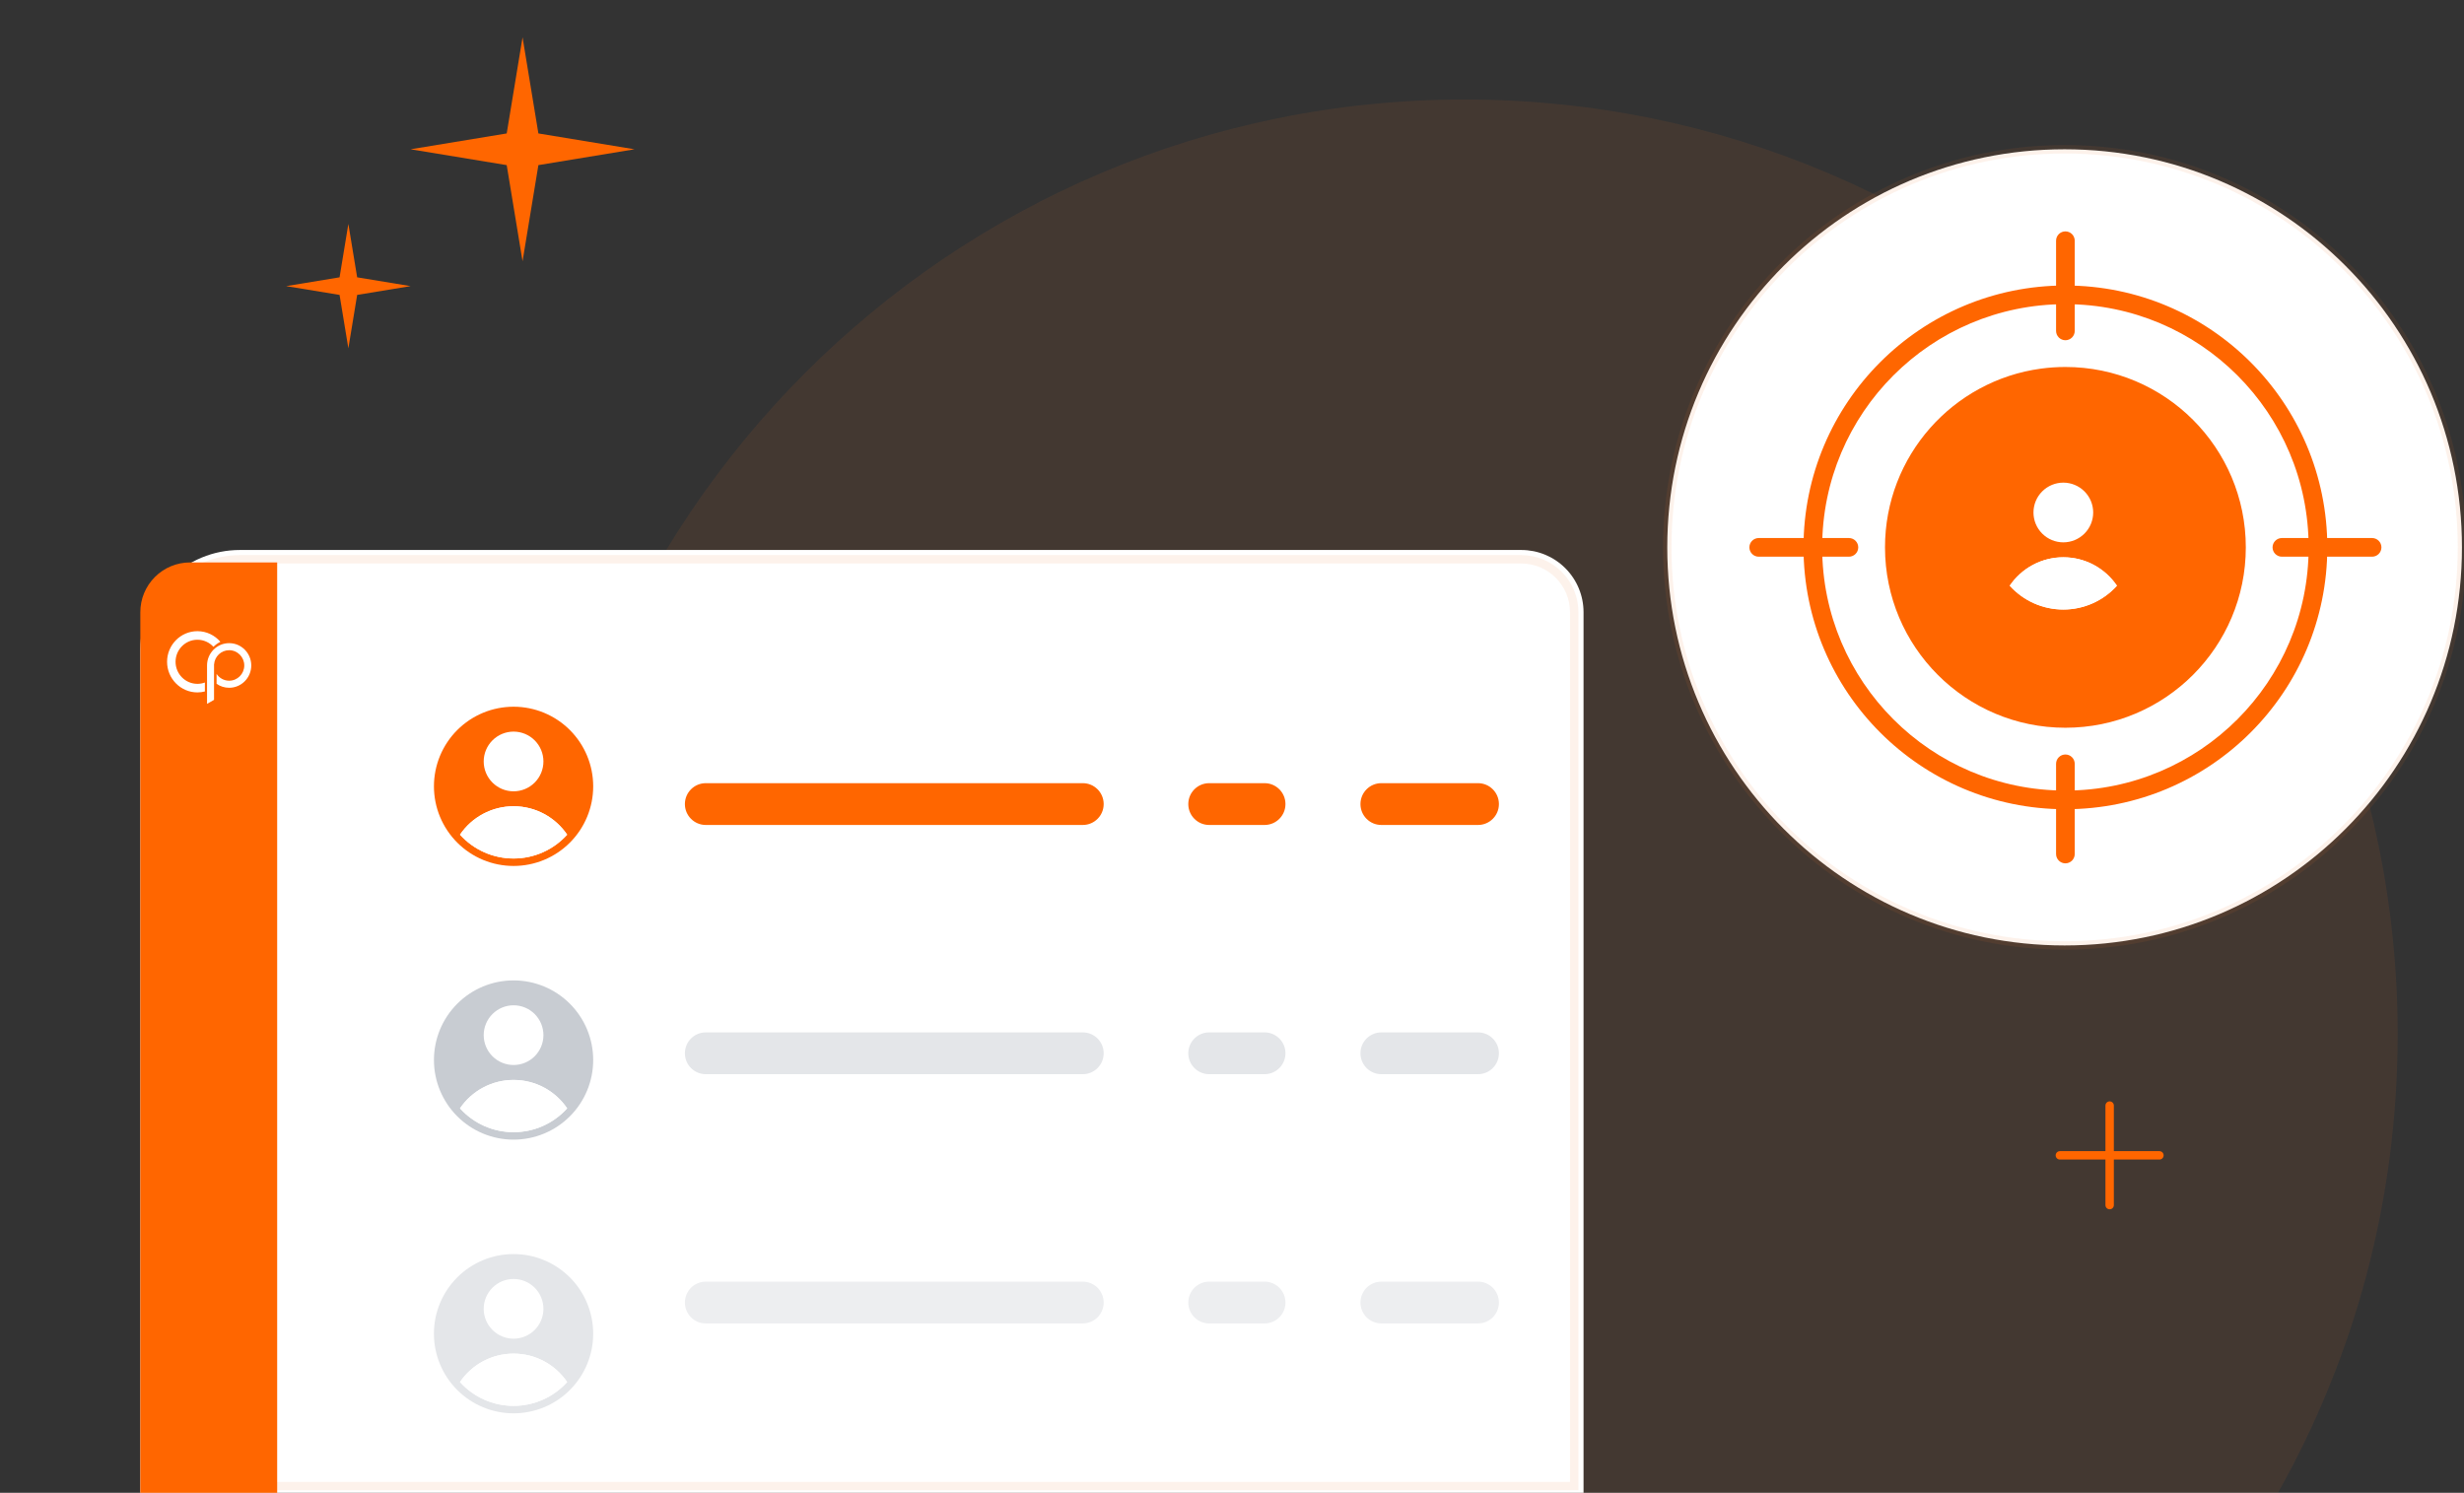 <svg width="439" height="266" viewBox="0 0 439 266" fill="none" xmlns="http://www.w3.org/2000/svg">
<rect x="0" y="0" width="439" height="266" fill="#333333" stroke="none"/>
<g clip-path="url(#clip0_1658_4646)">
<path d="M405.854 266H116.009C102.43 241.865 94.68 213.995 94.68 184.311C94.68 92.313 169.114 17.733 260.93 17.733C352.749 17.733 427.18 92.313 427.18 184.311C427.18 213.995 419.433 241.865 405.854 266Z" fill="#F37326" fill-opacity="0.09"/>
<path d="M375.867 214.733V197M367 205.867H384.733" stroke="#FF6600" stroke-width="1.5" stroke-linecap="round" stroke-linejoin="round"/>
<path d="M93.1 6.65L95.922 23.778L113.05 26.6L95.922 29.422L93.1 46.55L90.279 29.422L73.15 26.6L90.279 23.778L93.1 6.65Z" fill="#FF6600"/>
<path d="M62.067 39.9L63.634 49.416L73.15 50.983L63.634 52.55L62.067 62.067L60.499 52.55L50.983 50.983L60.499 49.416L62.067 39.9Z" fill="#FF6600"/>
<path d="M367.842 168.467C406.939 168.467 438.634 136.709 438.634 97.533C438.634 58.358 406.939 26.6 367.842 26.6C328.745 26.6 297.051 58.358 297.051 97.533C297.051 136.709 328.745 168.467 367.842 168.467Z" fill="white" stroke="#F37326" stroke-opacity="0.09" stroke-width="1.5"/>
<path d="M367.29 40.76V59.528M367.29 133.498V152.267M311.984 97.065H330.788" stroke="white" stroke-width="1.5" stroke-linecap="round" stroke-linejoin="round"/>
<path d="M400.126 97.533C400.126 115.284 385.736 129.675 367.984 129.675C350.233 129.675 335.843 115.284 335.843 97.533C335.843 81.25 347.952 67.794 363.658 65.68C365.074 65.489 366.517 65.392 367.984 65.392C385.736 65.392 400.126 79.782 400.126 97.533Z" fill="#FF6600"/>
<path d="M313.343 95.871C312.902 95.871 312.479 96.046 312.168 96.358C311.856 96.669 311.681 97.092 311.681 97.533C311.681 97.974 311.856 98.397 312.168 98.709C312.479 99.021 312.902 99.196 313.343 99.196V95.871ZM422.625 99.196C423.066 99.196 423.489 99.021 423.8 98.709C424.112 98.397 424.287 97.974 424.287 97.533C424.287 97.092 424.112 96.669 423.8 96.358C423.489 96.046 423.066 95.871 422.625 95.871V99.196ZM366.321 152.174C366.321 152.615 366.497 153.038 366.808 153.35C367.12 153.661 367.543 153.837 367.984 153.837C368.425 153.837 368.848 153.661 369.16 153.35C369.471 153.038 369.646 152.615 369.646 152.174H366.321ZM369.646 42.892C369.646 42.452 369.471 42.029 369.16 41.717C368.848 41.405 368.425 41.23 367.984 41.23C367.543 41.23 367.12 41.405 366.808 41.717C366.497 42.029 366.321 42.452 366.321 42.892H369.646ZM406.554 95.871C406.113 95.871 405.69 96.046 405.378 96.358C405.067 96.669 404.892 97.092 404.892 97.533C404.892 97.974 405.067 98.397 405.378 98.709C405.69 99.021 406.113 99.196 406.554 99.196V95.871ZM369.646 136.103C369.646 135.662 369.471 135.24 369.16 134.928C368.848 134.616 368.425 134.441 367.984 134.441C367.543 134.441 367.12 134.616 366.808 134.928C366.497 135.24 366.321 135.662 366.321 136.103H369.646ZM329.414 99.196C329.855 99.196 330.278 99.021 330.59 98.709C330.901 98.397 331.076 97.974 331.076 97.533C331.076 97.092 330.901 96.669 330.59 96.358C330.278 96.046 329.855 95.871 329.414 95.871V99.196ZM366.321 58.963C366.321 59.404 366.497 59.827 366.808 60.139C367.12 60.451 367.543 60.626 367.984 60.626C368.425 60.626 368.848 60.451 369.16 60.139C369.471 59.827 369.646 59.404 369.646 58.963H366.321ZM313.343 99.196H322.986V95.871H313.343V99.196ZM422.625 95.871H412.982V99.196H422.625V95.871ZM369.646 152.174V142.532H366.321V152.174H369.646ZM366.321 42.892V52.535H369.646V42.892H366.321ZM411.32 97.533C411.32 121.467 391.917 140.869 367.984 140.869V144.194C393.755 144.194 414.645 123.302 414.645 97.533H411.32ZM367.984 140.869C344.051 140.869 324.648 121.467 324.648 97.533H321.323C321.323 123.302 342.213 144.194 367.984 144.194V140.869ZM324.648 97.533C324.648 73.598 344.051 54.197 367.984 54.197V50.873C342.213 50.873 321.323 71.762 321.323 97.533H324.648ZM367.984 54.197C391.917 54.197 411.32 73.598 411.32 97.533H414.645C414.645 71.762 393.755 50.873 367.984 50.873V54.197ZM412.982 95.871H406.554V99.196H412.982V95.871ZM367.984 142.532H369.646V136.103H366.321V142.532H367.984ZM322.986 97.533V99.196H329.414V95.871H322.986V97.533ZM366.321 52.535V58.963H369.646V52.535H366.321Z" fill="#FF6600"/>
<path d="M377.162 104.365C375.957 105.703 374.485 106.772 372.84 107.504C371.195 108.235 369.415 108.612 367.615 108.61C365.814 108.612 364.034 108.235 362.389 107.504C360.744 106.772 359.272 105.703 358.067 104.365C359.123 102.804 360.545 101.526 362.21 100.643C363.875 99.76 365.73 99.299 367.615 99.3C371.587 99.3 375.089 101.308 377.162 104.365ZM367.615 96.64C369.026 96.64 370.379 96.079 371.376 95.082C372.374 94.084 372.935 92.731 372.935 91.32C372.935 89.909 372.374 88.556 371.376 87.558C370.379 86.561 369.026 86 367.615 86C366.204 86 364.85 86.561 363.853 87.558C362.855 88.556 362.295 89.909 362.295 91.32C362.295 92.731 362.855 94.084 363.853 95.082C364.85 96.079 366.204 96.64 367.615 96.64Z" fill="white"/>
<path d="M377.162 104.365C375.957 105.703 374.485 106.772 372.84 107.503C371.195 108.235 369.415 108.612 367.615 108.61C365.814 108.612 364.034 108.235 362.389 107.503C360.744 106.772 359.272 105.703 358.067 104.365C359.123 102.804 360.545 101.526 362.21 100.643C363.875 99.76 365.73 99.299 367.615 99.3C371.587 99.3 375.089 101.308 377.162 104.365Z" fill="white"/>
<path d="M25 115.733C25 111.03 26.868 106.52 30.194 103.194C33.52 99.868 38.03 98 42.733 98H271.05C273.989 98 276.809 99.168 278.887 101.246C280.966 103.325 282.133 106.144 282.133 109.083V266.467H25V115.733Z" fill="white"/>
<path d="M26.662 115.733C26.662 111.471 28.355 107.383 31.369 104.37C34.383 101.356 38.471 99.663 42.733 99.663H271.05C273.548 99.663 275.944 100.655 277.711 102.422C279.478 104.189 280.47 106.585 280.47 109.083V264.804H26.662V115.733Z" fill="white" stroke="#F37326" stroke-opacity="0.09" stroke-width="1.5"/>
<path d="M25 266.467V109.083C25 106.732 25.934 104.477 27.597 102.814C29.26 101.151 31.515 100.217 33.867 100.217H49.383V266.467H25Z" fill="#FF6600"/>
<path d="M192.914 139.551H125.749C123.693 139.551 122.025 141.219 122.025 143.275C122.025 145.332 123.693 146.999 125.749 146.999H192.914C194.971 146.999 196.638 145.332 196.638 143.275C196.638 141.219 194.971 139.551 192.914 139.551Z" fill="#FF6600"/>
<path d="M225.3 139.551H215.438C213.381 139.551 211.714 141.219 211.714 143.275C211.714 145.332 213.381 146.999 215.438 146.999H225.3C227.357 146.999 229.024 145.332 229.024 143.275C229.024 141.219 227.357 139.551 225.3 139.551Z" fill="#FF6600"/>
<path d="M225.3 183.958H215.438C213.381 183.958 211.714 185.625 211.714 187.682C211.714 189.739 213.381 191.406 215.438 191.406H225.3C227.357 191.406 229.024 189.739 229.024 187.682C229.024 185.625 227.357 183.958 225.3 183.958Z" fill="#E4E6E9"/>
<path d="M225.3 228.371H215.438C213.381 228.371 211.714 230.038 211.714 232.095C211.714 234.152 213.381 235.819 215.438 235.819H225.3C227.357 235.819 229.024 234.152 229.024 232.095C229.024 230.038 227.357 228.371 225.3 228.371Z" fill="#EDEEF0"/>
<path d="M263.331 139.551H246.11C244.053 139.551 242.386 141.219 242.386 143.275C242.386 145.332 244.053 146.999 246.11 146.999H263.331C265.388 146.999 267.055 145.332 267.055 143.275C267.055 141.219 265.388 139.551 263.331 139.551Z" fill="#FF6600"/>
<path d="M263.331 183.958H246.11C244.053 183.958 242.386 185.625 242.386 187.682C242.386 189.739 244.053 191.406 246.11 191.406H263.331C265.388 191.406 267.055 189.739 267.055 187.682C267.055 185.625 265.388 183.958 263.331 183.958Z" fill="#E4E6E9"/>
<path d="M263.331 228.371H246.11C244.053 228.371 242.386 230.038 242.386 232.095C242.386 234.152 244.053 235.819 246.11 235.819H263.331C265.388 235.819 267.055 234.152 267.055 232.095C267.055 230.038 265.388 228.371 263.331 228.371Z" fill="#EDEEF0"/>
<path d="M192.914 183.958H125.749C123.693 183.958 122.025 185.625 122.025 187.682C122.025 189.739 123.693 191.406 125.749 191.406H192.914C194.971 191.406 196.638 189.739 196.638 187.682C196.638 185.625 194.971 183.958 192.914 183.958Z" fill="#E4E6E9"/>
<path d="M192.914 228.371H125.749C123.693 228.371 122.025 230.038 122.025 232.095C122.025 234.152 123.693 235.819 125.749 235.819H192.914C194.971 235.819 196.638 234.152 196.638 232.095C196.638 230.038 194.971 228.371 192.914 228.371Z" fill="#EDEEF0"/>
<path fill-rule="evenodd" clip-rule="evenodd" d="M91.5 154.303C95.263 154.303 98.872 152.809 101.532 150.148C104.193 147.487 105.688 143.878 105.688 140.116C105.688 136.353 104.193 132.744 101.532 130.083C98.872 127.423 95.263 125.928 91.5 125.928C87.738 125.928 84.129 127.422 81.469 130.083C78.808 132.743 77.314 136.352 77.314 140.114C77.314 143.877 78.808 147.485 81.469 150.146C84.129 152.806 87.738 154.303 91.5 154.303Z" fill="#FF6600"/>
<path d="M101.048 148.728C99.843 150.066 98.371 151.136 96.726 151.867C95.081 152.598 93.3 152.975 91.5 152.973C89.7 152.975 87.92 152.598 86.275 151.867C84.63 151.136 83.158 150.066 81.953 148.728C83.009 147.168 84.431 145.89 86.096 145.007C87.76 144.123 89.616 143.662 91.5 143.663C95.473 143.663 98.975 145.672 101.048 148.728ZM91.5 141.003C92.911 141.003 94.264 140.443 95.262 139.445C96.26 138.447 96.82 137.094 96.82 135.683C96.82 134.272 96.26 132.919 95.262 131.921C94.264 130.924 92.911 130.363 91.5 130.363C90.089 130.363 88.736 130.924 87.739 131.921C86.741 132.919 86.18 134.272 86.18 135.683C86.18 137.094 86.741 138.447 87.739 139.445C88.736 140.443 90.089 141.003 91.5 141.003Z" fill="white"/>
<path d="M101.048 148.728C99.843 150.066 98.371 151.135 96.726 151.867C95.081 152.598 93.3 152.975 91.5 152.973C89.7 152.975 87.92 152.598 86.275 151.867C84.63 151.135 83.158 150.066 81.953 148.728C83.009 147.167 84.431 145.889 86.096 145.006C87.76 144.123 89.616 143.662 91.5 143.663C95.473 143.663 98.975 145.671 101.048 148.728Z" fill="white"/>
<path fill-rule="evenodd" clip-rule="evenodd" d="M91.5 203.07C95.263 203.07 98.872 201.575 101.532 198.914C104.193 196.254 105.688 192.645 105.688 188.882C105.688 185.119 104.193 181.511 101.532 178.85C98.872 176.189 95.263 174.694 91.5 174.694C87.738 174.694 84.129 176.189 81.469 178.85C78.808 181.51 77.314 185.118 77.314 188.881C77.314 192.644 78.808 196.252 81.469 198.912C84.129 201.573 87.738 203.07 91.5 203.07Z" fill="#C8CCD2"/>
<path d="M101.048 197.495C99.843 198.833 98.371 199.902 96.726 200.633C95.081 201.365 93.3 201.742 91.5 201.74C89.7 201.742 87.92 201.365 86.275 200.633C84.63 199.902 83.158 198.833 81.953 197.495C83.009 195.934 84.431 194.656 86.096 193.773C87.76 192.89 89.616 192.429 91.5 192.43C95.473 192.43 98.975 194.438 101.048 197.495ZM91.5 189.77C92.911 189.77 94.264 189.209 95.262 188.212C96.26 187.214 96.82 185.861 96.82 184.45C96.82 183.039 96.26 181.686 95.262 180.688C94.264 179.69 92.911 179.13 91.5 179.13C90.089 179.13 88.736 179.69 87.739 180.688C86.741 181.686 86.18 183.039 86.18 184.45C86.18 185.861 86.741 187.214 87.739 188.212C88.736 189.209 90.089 189.77 91.5 189.77Z" fill="white"/>
<path d="M101.048 197.495C99.843 198.833 98.371 199.902 96.726 200.634C95.081 201.365 93.3 201.742 91.5 201.74C89.7 201.742 87.92 201.365 86.275 200.634C84.63 199.902 83.158 198.833 81.953 197.495C83.009 195.934 84.431 194.656 86.096 193.773C87.76 192.89 89.616 192.429 91.5 192.43C95.473 192.43 98.975 194.438 101.048 197.495Z" fill="white"/>
<path fill-rule="evenodd" clip-rule="evenodd" d="M91.5 251.837C93.363 251.836 95.208 251.469 96.929 250.756C98.651 250.043 100.215 248.997 101.532 247.679C102.849 246.362 103.894 244.797 104.607 243.076C105.32 241.354 105.687 239.509 105.686 237.646C105.686 235.782 105.319 233.937 104.605 232.216C103.892 230.495 102.847 228.931 101.529 227.613C100.211 226.296 98.647 225.251 96.925 224.538C95.204 223.825 93.359 223.459 91.495 223.459C87.732 223.46 84.123 224.955 81.463 227.616C78.802 230.278 77.308 233.887 77.309 237.65C77.309 241.413 78.805 245.022 81.466 247.682C84.127 250.343 87.737 251.837 91.5 251.837Z" fill="#E4E6E9"/>
<path d="M101.048 246.262C99.843 247.6 98.371 248.669 96.726 249.4C95.081 250.132 93.3 250.509 91.5 250.506C89.7 250.509 87.92 250.132 86.275 249.4C84.63 248.669 83.157 247.6 81.953 246.262C83.009 244.701 84.431 243.423 86.096 242.54C87.76 241.657 89.616 241.195 91.5 241.196C95.473 241.196 98.975 243.205 101.048 246.262ZM91.5 238.536C92.911 238.536 94.264 237.976 95.262 236.978C96.26 235.981 96.82 234.627 96.82 233.216C96.82 231.806 96.26 230.452 95.262 229.455C94.264 228.457 92.911 227.896 91.5 227.896C90.089 227.896 88.736 228.457 87.739 229.455C86.741 230.452 86.18 231.806 86.18 233.216C86.18 234.627 86.741 235.981 87.739 236.978C88.736 237.976 90.089 238.536 91.5 238.536Z" fill="white"/>
<path d="M101.048 246.262C99.843 247.6 98.371 248.669 96.726 249.401C95.081 250.132 93.3 250.509 91.5 250.507C89.7 250.509 87.92 250.132 86.275 249.401C84.63 248.669 83.157 247.6 81.953 246.262C83.009 244.701 84.431 243.423 86.096 242.54C87.76 241.657 89.616 241.196 91.5 241.197C95.473 241.197 98.975 243.205 101.048 246.262Z" fill="white"/>
<path d="M36.503 121.616C36.087 121.769 35.639 121.853 35.172 121.853C33.025 121.853 31.279 120.09 31.279 117.923C31.279 115.756 33.025 113.993 35.172 113.993C36.298 113.993 37.314 114.479 38.026 115.253C38.389 114.896 38.806 114.594 39.263 114.36C38.271 113.202 36.805 112.467 35.172 112.467C32.192 112.467 29.767 114.915 29.767 117.923C29.767 120.931 32.192 123.379 35.172 123.379C35.631 123.379 36.077 123.32 36.503 123.211V121.616Z" fill="white"/>
<path d="M38.135 118.382H38.142C38.241 116.974 39.408 115.859 40.827 115.859C42.312 115.859 43.52 117.078 43.52 118.577C43.52 120.075 42.312 121.294 40.827 121.294C39.893 121.294 39.069 120.811 38.586 120.08V121.845C39.223 122.291 39.995 122.553 40.827 122.553C42.999 122.553 44.767 120.769 44.767 118.576C44.767 116.384 42.999 114.6 40.827 114.6C38.655 114.6 36.888 116.384 36.888 118.577C36.888 118.598 36.888 118.62 36.888 118.642C36.888 120.151 36.888 121.662 36.888 123.172C36.888 123.921 36.888 124.671 36.888 125.421C37.303 125.183 37.718 124.944 38.133 124.705C38.134 122.598 38.134 120.49 38.135 118.382Z" fill="white"/>
</g>
<defs>
<clipPath id="clip0_1658_4646">
<rect width="439" height="266" fill="white"/>
</clipPath>
</defs>
</svg>
